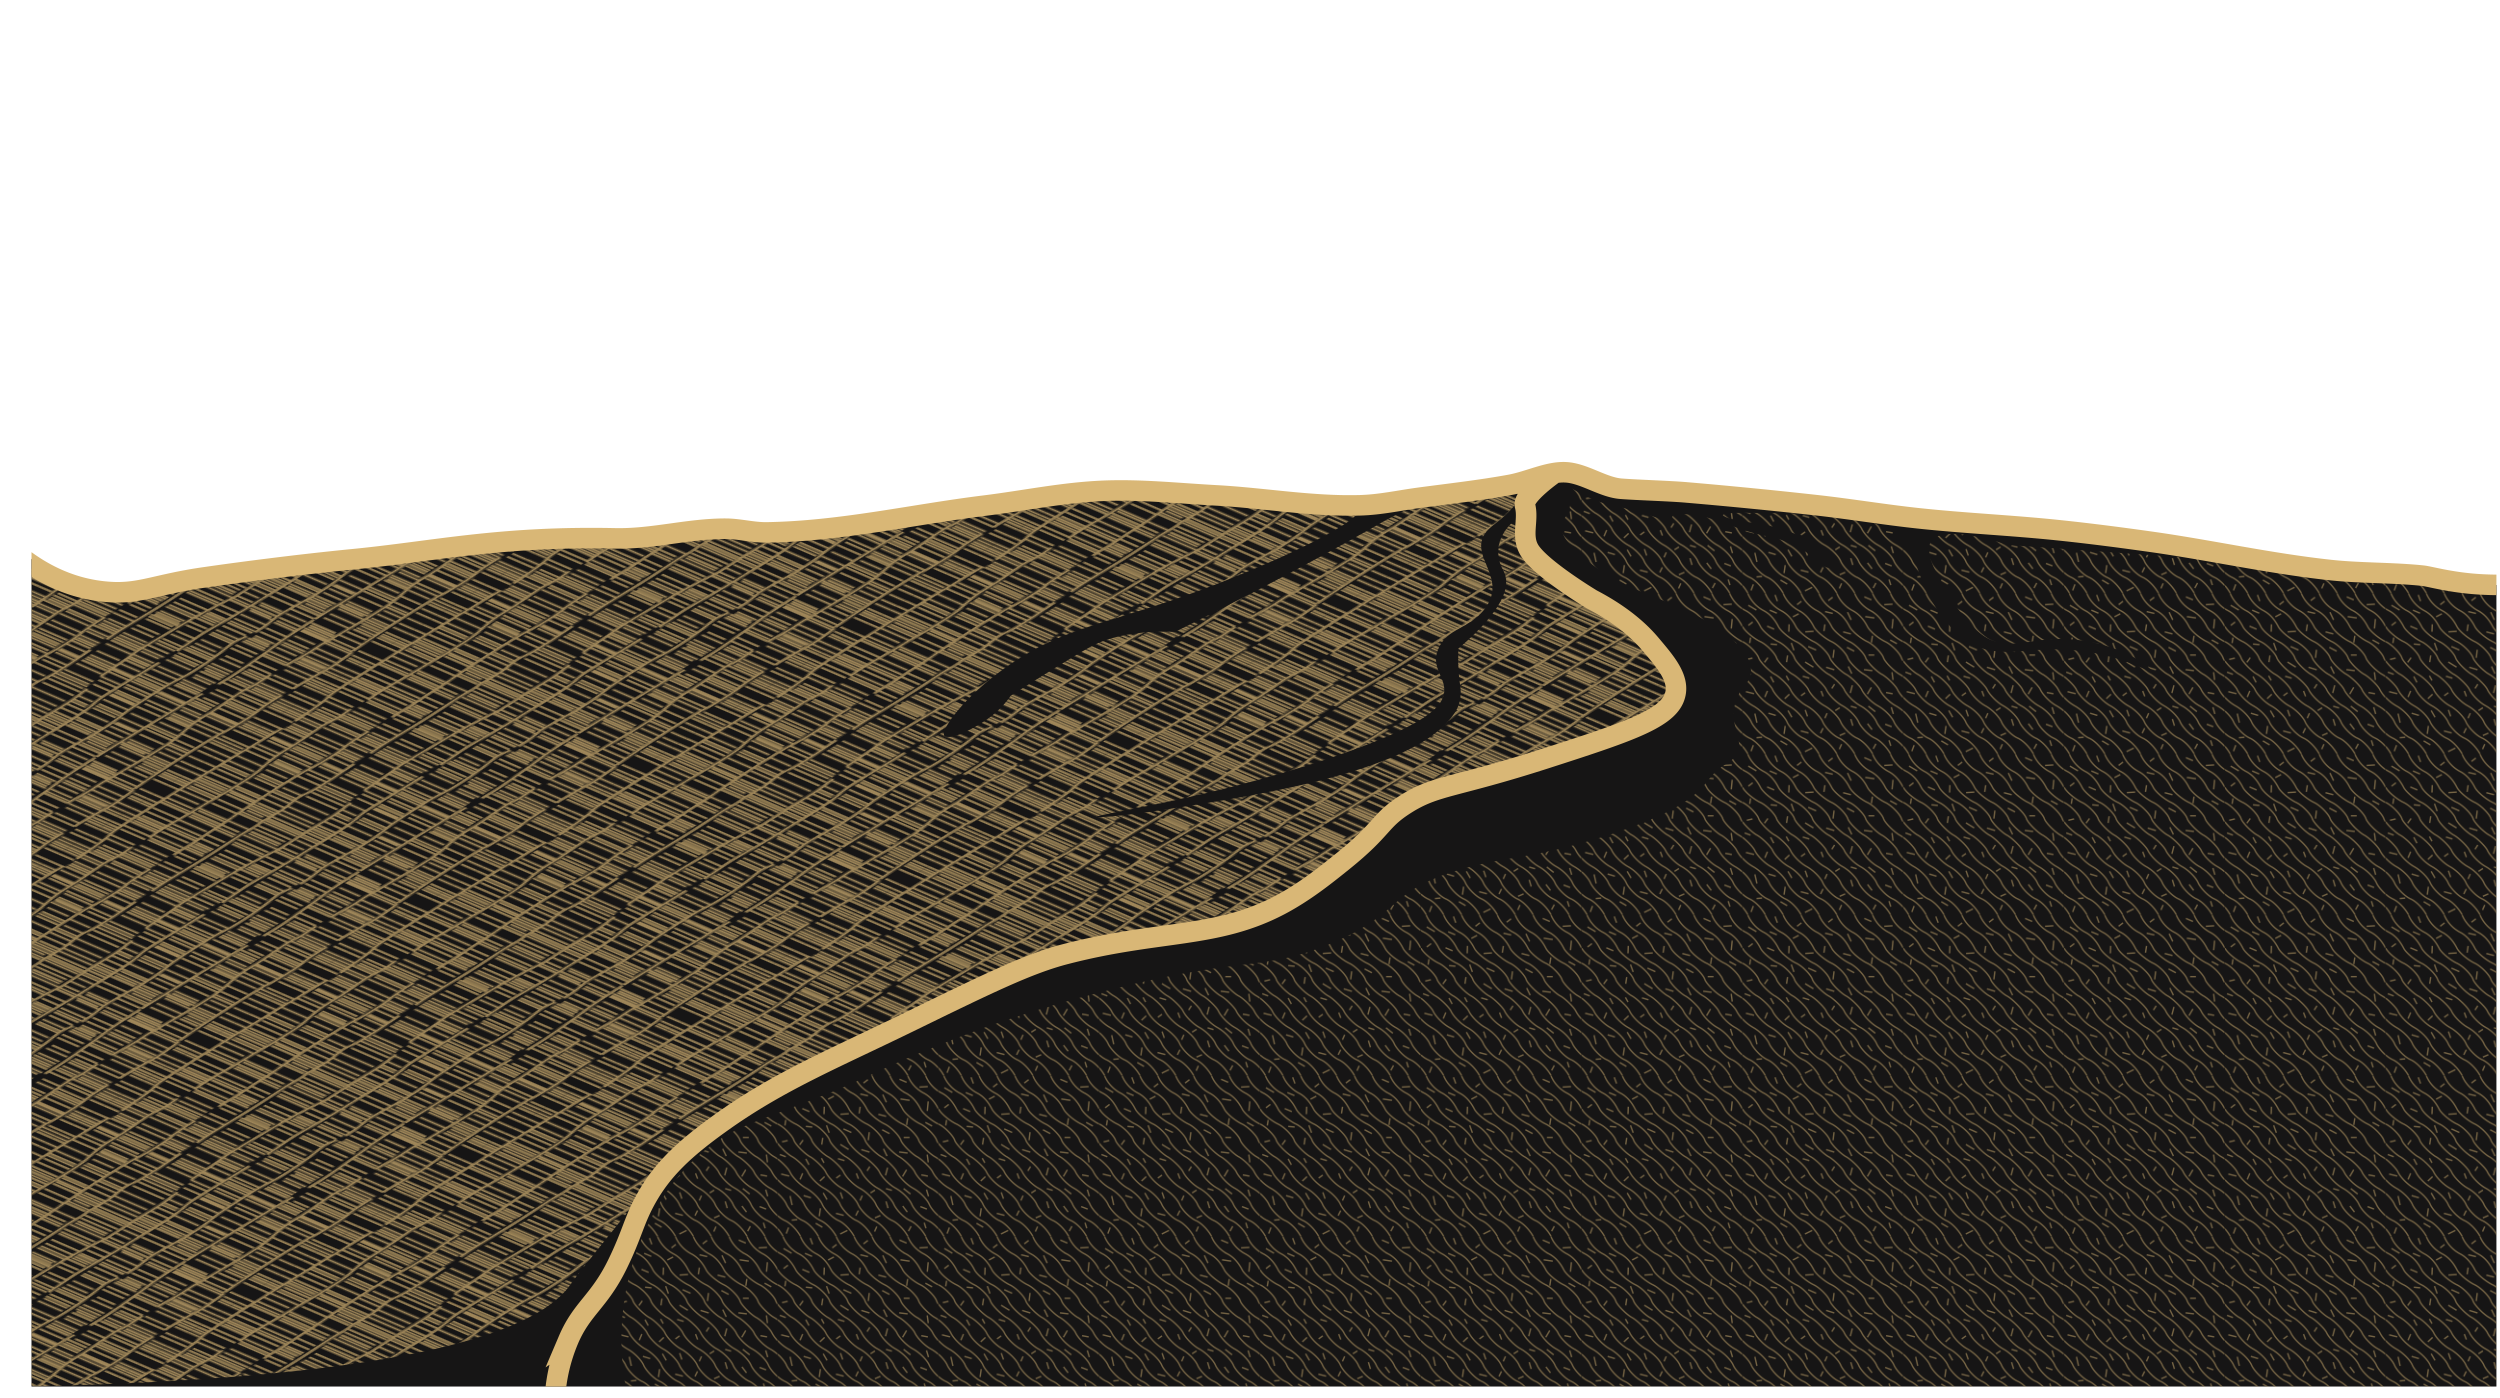 <svg xmlns="http://www.w3.org/2000/svg" xmlns:xlink="http://www.w3.org/1999/xlink" viewBox="0 0 1947.31 1089.1"><defs><style>.a,.b,.c,.h{fill:none;}.b,.c,.h{stroke:#d9b776;}.b,.c{stroke-miterlimit:11.34;}.b{stroke-width:1.7px;}.c{stroke-width:1.42px;}.d{clip-path:url(#a);}.e{fill:#161515;}.f{opacity:0.5;fill:url(#b);}.g{opacity:0.7;fill:url(#c);}.h{stroke-miterlimit:10;stroke-width:16px;}</style><clipPath id="a"><rect class="a" x="24.53" width="1920" height="1080"/></clipPath><pattern id="b" width="166.82" height="166.82" patternTransform="translate(981.59 712.94) scale(0.75)" patternUnits="userSpaceOnUse" viewBox="0 0 166.82 166.82"><rect class="a" width="166.82" height="166.82"/><path class="c" d="M5.54,0a36.2,36.2,0,0,0,16.2,17.54C30.51,22,35.06,29.93,37.33,34.3c2.53,4.87,11.79,12.38,18.42,15.49S71,61.87,72.51,66.55,84.2,81,89.27,83.7s14.42,11.69,16.37,16,9,12.48,16.76,16.76,14.81,12.09,16.76,16.76,9.74,13.65,16.76,16.76c3.76,1.68,7.67,5,10.9,8.7M23.66,0a36.25,36.25,0,0,0,16.2,17.54C48.63,22,53.18,29.93,55.45,34.3,58,39.17,67.24,46.68,73.87,49.79s15.2,12.08,16.76,16.76S102.32,81,107.39,83.7s14.42,11.69,16.37,16,9,12.48,16.76,16.76,14.81,12.09,16.76,16.76c1.28,3.08,5.09,8,9.54,11.91m0-23.15a44.05,44.05,0,0,0-7.73-5.52c-7.79-4.28-14.81-12.47-16.75-16.76S131,86.43,126,83.7,110.76,71.23,109.2,66.55,99.07,52.91,92.44,49.79,76.56,39.17,74,34.3C71.75,29.93,67.21,22,58.44,17.54A36.15,36.15,0,0,1,42.24,0M60.81,0A36.2,36.2,0,0,0,77,17.54C85.78,22,90.33,29.93,92.6,34.3c2.54,4.87,11.79,12.38,18.42,15.49s15.2,12.08,16.76,16.76S139.47,81,144.54,83.7s14.42,11.69,16.37,16a33.67,33.67,0,0,0,5.91,8.09m0-21.58a29.27,29.27,0,0,0-3.7-2.49c-5.07-2.73-15.21-12.47-16.76-17.15s-10.14-13.64-16.77-16.76S113.71,39.17,111.18,34.3C108.9,29.93,104.36,22,95.59,17.54A36.15,36.15,0,0,1,79.39,0m87.43,69.92a14,14,0,0,1-1.89-3.37c-1.56-4.68-10.13-13.64-16.76-16.76S132.29,39.17,129.75,34.3c-2.27-4.37-6.82-12.28-15.59-16.76A36.25,36.25,0,0,1,98,0m68.86,49.83-.07,0c-6.63-3.11-15.88-10.62-18.42-15.49-2.27-4.37-6.82-12.28-15.59-16.76A36.2,36.2,0,0,1,116.54,0m50.28,34.13c-2.3-4.4-6.84-12.16-15.5-16.59A36.22,36.22,0,0,1,135.11,0m31.71,15.74A36.55,36.55,0,0,1,153.69,0M0,158.66a42.08,42.08,0,0,1,5.69,8.16M0,145.11A29.59,29.59,0,0,0,7.22,150c6.52,2.9,13.46,10.76,16.59,16.86m18.58,0c-3.14-6.1-10.08-14-16.59-16.86C18.78,146.84,11,137.88,9,133.2c-1.26-3-4.66-7.39-9-11.24m0-14.19a45.76,45.76,0,0,0,10.85,8.67c7.79,4.29,14.81,12.09,16.76,16.76S37.35,146.85,44.37,150c6.52,2.9,13.45,10.76,16.59,16.86m18.58,0c-3.14-6.1-10.08-14-16.59-16.86-7-3.11-14.82-12.08-16.77-16.76s-9-12.47-16.75-16.76S14.62,104,12.67,99.68C11.13,96.31,5,90,0,86.19M0,69.92c3.57,5,10.83,11.61,14.87,13.78,5.07,2.73,14.42,11.69,16.37,16s9,12.48,16.76,16.76,14.81,12.09,16.76,16.76S74.51,146.85,81.52,150c6.52,2.9,13.46,10.76,16.6,16.86M0,49.83C6.62,53,15.13,61.89,16.69,66.55S28.38,81,33.45,83.7s14.42,11.69,16.37,16,9,12.48,16.76,16.76,14.81,12.09,16.76,16.76S93.08,146.85,100.1,150c6.52,2.9,13.46,10.76,16.59,16.86M0,34.13l.09.17C2.62,39.17,11.88,46.68,18.5,49.79S33.7,61.87,35.26,66.55,47,81,52,83.7s14.42,11.69,16.37,16,9,12.48,16.76,16.76S100,128.53,101.91,133.2s9.75,13.65,16.76,16.76c6.52,2.9,13.46,10.76,16.6,16.86M0,15.74a32.42,32.42,0,0,0,3.07,1.8C11.84,22,16.39,29.93,18.66,34.3c2.53,4.87,11.79,12.38,18.42,15.49s15.2,12.09,16.76,16.76S65.53,81,70.6,83.7,85,95.4,87,99.68s9,12.48,16.76,16.76,14.81,12.09,16.76,16.76,9.74,13.64,16.76,16.76c6.52,2.9,13.46,10.76,16.59,16.86M35.59,20.26l-7.37-3.15M25.47,33.74l7.37,3.16m15.47-5.08L48,39.54M68.17,54.87l8.24,3.68M86.77,76.39,95.28,79m-26,8.76-6.82-2m49.42,17.42L114,95.13m23.83,27.38-7.18-5.67m17.42,18.72,6.78,2.58M33.72,1.26l2.42,6.51M52.28,24l6-3.12m6.8,18.76,8.66-.53M35.83,52.9l-6.7-.61M94,66.64l1-8.42m14.79,17.34,3.65,7.5m16.15,21.23,4.13-7M92.68,98.44,95.56,94m-39-82.6,4.55-3.51m47.28,47.84,7.6,4M64.94,71l8.6,5.27M84.47,38.88l1.06-7m40.54,47,8.77,1.06M149,102.64l6.88,1.27m-1.44,14,2.1,7M6,32.92l4.56-3.5M45.65,71.14l1.05-7M81.57,101l2.14,5.61m30.78,30.56-2.11-7M5.94,12.07,14.35,17m98,99.88,6.17,1.81M129.76,135l4.74,6.19m1.16,19.91,2.84-5.19m13.58-3.61,1.83,5.77M96.28,121.38l4.66-2.94M50.56,51.14l2.81,7.72M126.42,3.3l7.37,3.16m21.48,29.77.94-9.92m-28.8-2.5,9.48,1.38m10.24-13.75,8.66-.53M109,19.22l3.78,8m40.49,20.89,7,3.8M89,7.23l4.56-3.5m40.24,47,1.05-7m20.36,37.81,1.05,8.06m-70.57-71,8,1.89m37.09,43.23h6.08M60.4,142.55l8.07,2.11M20.23,149.1l-5.75.52m-11-47.87,8.42,2.1m48.79,2.09,4.3-3.09M12.78,124.51,14.89,134M64.8,164l7.49-3.66M46.35,157l-7-4.13M51.16,128.3l-4-6.94M29.07,86l3.31,6.15M22.71,71.38l3.58-4.91M7.39,51.35,8.3,45.6m14.82,61.74,2.7-6.38M48,90.09l-2.66-4.82M43.77,109l4.85-4.58m35,35.23L81,144.93M67.39,127.41l-2.31-6.69m-22,24.92,1.18-8.31m56.58,9.95,5.72-2.45M8.8,163.59l2.4-6.31M2.12,81.46l6.16,2.31m2-16.83L4.4,68.34m22.48,55.79,7.56,2.28m51,2.89,2.31-5.19M104.43,39.7l8.07,2.1m-12,119.69,2.31-5.2"/></pattern><pattern id="c" width="184.94" height="184.93" patternTransform="matrix(0.92, -0.58, 1.11, 0.48, 539.21, 791.21)" patternUnits="userSpaceOnUse" viewBox="0 0 184.94 184.93"><rect class="a" width="184.94" height="184.93"/><path class="b" d="M127.32,173c7.46.12,19.94,1,24,1.34,5.1.43,14-.42,21.26-.85M122.85,173c1-.09,2.59-.1,4.47-.07M134.46,7.4c3.84-.22,8.86-.33,14.12-.38m-24,1.69c1.47-.2,2.77-.41,3.81-.66a42.21,42.21,0,0,1,6.08-.65m-9.89,1.31c-8.74,1.15-23.53,1.47-26.8,1.47M148.58,7c5.43,0,11.12,0,16,0m5.67,0,5.53.08M164.59,7c2.06,0,4,0,5.67.06m14.67.16c-3,0-5.44,0-7.18,0l-2,0m-29.51,19c2.56-.05,5.58-.07,8.84,0m-8.84,0c-2.84.06-5.1.14-6.42.14m20.07.05c7.42.37,14,.74,15.11.8m-19.92-1c1.27,0,2.56.08,3.87.14l.94.05m15.11.8h.16c3,.08,6.26.21,9.73.35m-14.3,20.33c-3-.06-7-.06-11.21.16-8.08.42-20.41-.43-25.09,0m50.6-.49c-3.65.14-7,.31-9.74.49,0,0-1.79-.1-4.56-.16m14.3,15.19c-3.27-.07-7.3-.32-10.59-.57,0,0-24.7.85-37.88.42-4.42-.14-9.6-.29-14.73-.38m-23.54.38c3.39-.57,13.37-.57,23.54-.38M66.6,84.85c3-.42,17.33-.47,26.69-1.32s30.41.63,45.29,1c2,.06,4,.16,6.18.29m0,0,2.55.17m0,0c9.65.7,19.84,1.92,24.81,2.54m11.2.59c-2.07,0-4,0-5.53,0m-5.67-.55,2.26.3m3.41.25c-1,0-1.9-.07-2.59-.14l-.81-.11m10.54.27-1.61,0M113.07,99.89c3-.42,12.76-.42,17.43-.85s17.44.43,24.67.85,21.73.85,21.73.85a77.21,77.21,0,0,1,8,0m0,35.38c-3,0-5.44-.06-7.18-.06,0,0-15.35,0-25.13.86s-25.09,1.7-34.44,2.12-14.89-.42-17.44,0m75.48,17,5.52.18m0,0,3.19.14m-12.12-.55a84.23,84.23,0,0,0-11.27-.23c-4.67.43-20.83-1.27-23-.85m37.63,1.31-1,0s-.95-.09-2.39-.2m.83,17.21c3.17-.21,7-.39,11.29-.55m-30.19-52.6H162c3,0,12.38-1.28,12.38-1.28a105.41,105.41,0,0,1,10.58.23m-115-110L63,8.68M21.65,7.61c14.64.27,29.94.63,35.3.87,1.82.07,3.87.14,6,.2m15.86.42A85.61,85.61,0,0,1,88,9.75m-18.07-.9c3.09.07,6.16.15,8.93.25M12.3,7.43l9.35.17M0,7.26c3,0,6.46.08,10.21.14m2.12,0-2.13,0M126.68,25.48c-5.15,0-10.31.74-16.5-.19M20.55,28.36c-6.91-.21-14.07-.55-20.58-.83m103.41-2.88a33.27,33.27,0,0,1,5.44.41l1.36.23M20.55,28.36c10.53.31,20.47.31,26.62-.75,12.33-2.13,17-2.55,27.21-2.13,8.09.34,20.72-.93,29-.83M0,47.53c22-.87,56.55-1,64.2.06.68.1,1.39.19,2.14.27m48.89-.27c-2.55-.42-16.16-.42-20.84.43-4.32.79-18.82.84-28-.16m-36,14.86c-1.81.23-4,.46-6.74.61-8.08.42-15.95-.85-18.5-.43a33.07,33.07,0,0,1-5.1.15m84.19-.15c-17.86.85-31.89,1.27-41.25-.42-5.32-1-7.77-.37-12.6.24M50.44,87.3a115.13,115.13,0,0,1-13.68,1.13m-18.7-.34,2.26.09M15.58,88l2.48.08m34.06-1-1.68.26M36.76,88.43c-3,.08-6,.06-8.71,0m0,0c-2.78-.06-5.38-.16-7.73-.25M0,88.15C4.4,88.1,9.39,88,13.58,88l2,0M97.77,99.89c-9.54,0-27.34-.78-39.89-.89m0,0A89.6,89.6,0,0,0,45,99.47c-6.8,1.27-11.48,1.7-25.51,1.7-2.26,0-4.38,0-6.37-.06m-3-.07c-3.95-.1-7.31-.23-10.15-.33m13.19.4-3-.07M.84,136.1l4.11.06m58.81,1.37c9.25.24,20.19.38,24.23,1.05M7.28,136.19l-2.33,0m58.81,1.37-3.61-.1M7.28,136.19c17.36.26,42.48.81,49.67,1.12l3.2.12M44.62,156.8q1.37-.15,2.55-.36c9.25-1.59,14.2-2.23,20.41-2.27m-23,2.63C33.83,158,15.14,157,0,156.37m67.61-2.2c2.06,0,4.26,0,6.8.15,10.2.42,27.64-1.7,34.44-.43s12.33.43,17.86.43m-24.87,18.06c1.5,0,3-.06,4.46-.06m-4.46.06a68.58,68.58,0,0,0-9,.65c-4.68.85-21.26.85-30.19-.43-7.48-1.07-40.59-.94-62.65-.13m106.3-.15a68.71,68.71,0,0,1,7.37.28m-40.1-54.36,2.34,0m67.61-.21c-3.1-.58-5-.64-14.26.55-13.18,1.7-31,1.7-39.12.43a61.92,61.92,0,0,0-6.29-.53m-63.27,1.72c1.19,0,2.28.08,3.23.08A156.85,156.85,0,0,0,44.62,119c4.2-.53,17.47-.89,28.92-.79m75.25.79c-2.43-.39-4-.73-5.3-1M20.55,120.22C14.92,120,7,119.25,0,118.84m75.91-.58c1.7,0,3.35.07,4.89.12m0,0c1.07,0,2.09.07,3,.12m-76,66.43v-10.8m-4.68,10.8V174.35m7,10.58v-10.8m2.13,10.8v-11m2.77,11v-11m59.31,11V175.2m2.34,9.73v-9.31m2.13,9.31v-9.52m2.76,9.52v-9.52m-60,9.52v-11m5.18,11V173.71m6.94,11.22V173.71m87.6,11.22V175m8,10V174.77m2.84,10.16V174.28M117,184.93V174.77m-6.45,10.16V174.35M146,184.93V174.85m-6.18,10.08V174.64m-2.93,10.29v-10.5m-2.45,10.5V173.79m17.94,11.14v-9.65m5,9.65v-9.65m-8.86,9.65v-9.86m-78.66,9.86V175.2m30.4,9.73V174.35m2.33,10.58v-10.8m2.13,10.8v-10.8m2.77,10.8V174.35M56,139.21v14.9m1.87-14.47v14.68m2.42,0V139.21m-9.73.21v14.69m17-14.26v14.32m0,.15v-.15m-5.11-.63V139.07m24.45,45.86v-9.52m8.93,9.52V174.56m74.41,10.37v-9.52m5.53,9.52V175M5.29,156.44V138.83m5.17,17.4v-17.4M21.6,156V136.91m-1.87,17.62V137.76M17.4,156.23v-17.4m27.22,18v-.07m.8,0V137.72m-5.27,18.93V137.93m-6.23,17.94V139.11M26.48,155V138.26m-2.63,17.19V138.68m149.61-.84v17.41m2-17.94v17.52m-3.56-17v17.41m9.92-18v16.77m-2.19-15.92V154.9m-1.92-16.49v16.77M42.91,156.87V137.51m124,47.42v-9.1m-71-23V141.26m8,11.36V139.35M91.53,152.62V140.84m-6.45,11.35V141.47m35.43,12.21v-13m-2.26,12.76V140.78m-4.89,12.47V140.92m-3,12.12V140.71M108,152.62V140.28m18.92,13.83V138.75m5,15.36V138.82m-8.85,15.07V141.34M74.8,152.19V139m2.34,13V139.21M79.27,152V139.42M82,152.19V139M70.34,152.4V139.21m74.41-.67v14.71m5.53-14.63v14.21m-8.93-14.43v15.28m-2.27-15.2v15.41m21-15.35v14.71m5.52-14.63v14.21m-8.93-14.43v15.28m-2.26-15.2v15.41m10.2,31v-8.88M7.84,0V7.24M3.16,0V7.24m7,.16V0m0,7.43v0m2.13,0v.22M12.3,0V7.44M15.07,0V7.24M74.38,0V8.73M76.72,0v9m2.13.21V9.1m0-9.13V9.1M81.61,0V8.73m-60-1.07V7.6m0-7.63V7.6M26.83,0V7.66M41.21,0V7.66M54.53,0V7.88M46.32,0V8.09M52,0V7.88M33.77,0V7.66M61,0V8.51M121.37,0V8.73m8-8.76V6.81M132.21,0V6.32M117,0V8.3M110.59,0v9M146,0V6.39M139.84,0V6.46M136.91,0V6.6m-2.45,1.06V7.4m0-7.43V7.4M152.4,0V6.39m5-6.42V6.46M148.58,7h0m0-7V7M69.92,0V8.85m0,.09V8.85M100.32,0V9.58M102.65,0V9.79M104.78,0V10m2.77-10V9.58M86.92,0V9.36M95.85,0V9.79M170.26,0V7.08m0,0v.09m5.53,0v.07m0-7.27V7.16M57.71,0V7m-16.5,177.9V173.75m13.32,11.18V173.11m-8.21,11.82v-11.4M52,184.93V173.32m9,11.61V174.39m-3.28,10.54V172.47M166.86,0V7M164.59,0V7m0,.07V7M6.57,63.88V86.8m-4.67,0V64.09m7-.21V87M11,63.66V87.23M13.8,63.67V86.8m59.32-3.41V65.92m2.34,17.69V66.35m2.12,17.47V66.14m2.77,17.25V66.14m-58-2.47V86.25m5.18-22.8v22.8M41.91,64.43V86.25m11.78-22V85.91M47,64.22V86.67M50.72,64V85.48m-16.25-23V86.25M59.72,65.07V85.14m60.38-3.7V65.71m8-.21v17M130.94,65V82M115.78,81V65.5m-6.45,16.15V65.07M144.76,85v-.1m0,0V65.58m-5.33.64V83m-2.35-17.59V82.17M135,66V83.1M133.2,64.52V83.31M151.14,66V85m5-19V85m-8.86,0V65.79m0,19.82V85M68.65,83.6V65.92m30.4,16.36V65.07m2.34,17.43V64.86m2.13,17.85V64.86m2.76,17.42V65.07M54.75,28V45.81M57.26,28.4V46M59,28V46M49.31,30.15V44.83m17,3V48m0-20.34V47.86m-5.1-20v17.4M85.66,82.07V66.14M94.59,82.5V65.28M169,64.18V85.75m5.53-22v24M56.24,64.86V85.35M4,29.55V47.17M9.2,29.55V47m9.49-17.4V47m1.86-19.32v.73m0,18.38V28.36m-4.41,1.19V47m28-16.55V46.61m-5.27-16V46.4M32.65,29.83V46.6M26.06,29V45.75M23.87,29.83V46.6M175,47.72V27.18m0-.52v.52m-2.3,20.11V28.57m-2.11,19.36v-.07m0-19.29V47.86M180.55,28V46.73m-2.2.85V28.85M41.65,30.19V46.61m124,18v21m-71-58.52V47.47m8-21.32V46.28M90.27,26.66v20.6m-6.45-20V46.83m35.43-20.3V47.34M117,47.13V26.61m-2.48.06V47.13m-5.45-20.6V46.7m-2.34-.42V27.09m18.92,19.7V27.51m5,19.28V27.59m-8.86,20V27.17m-48.26-.38v20M75.88,27V46.62M78,27.21V46.62m2.76-19.83v20M69.08,27V46.07m74.41.85V27.31M149,46.49V27.39m-8.92,20V27.17m-2.27.07V47.55m21-.63V27.31m5.53.08v19.1m-8.93.85V27.17m-2.26,20.38V27.24M54.75,117.48V100.64m1.66,16.63V100.64M59,117.7V100.64m-9.73,17.83V100.85m17,16.85V101.27m-5.1,15.65V100.49M4,118.85V102.21m5.18,0v16.42m11.35,1.75v-.16m0-18v18m-2.29-1.59V102.84m-2.12,15.79V102.21m28,16.08V102.08m-5.27,16V102.29m-6.24,16V101.51m-6.59,17.88V101.64m-2.19,18.6V102.49M175,118.42V101.27m-2.51,15.67V102.12m-1.9,16.51V103.18m9.92-.56v14.81m-2.2.85V103.47M41.65,118.29V101.86m52.94,17.29V101.7m8,16.26V100.77M90.27,118.94V101.28m-6.45-.34V118.5m0,0h0m35.43-17.35V119M117,101.22v17.59m-4.89-.21V101.36m-3,17V101.15M106.71,118V101.7m18.92.43v14.38m5-14.31v14.31m-8.86-14.72v17.44m-48.26-.72v-.27m0-17.82v17.82m2.34,0V100.64m0,17.66v0M78,100.85V118.3m2.76.21v-.13m0,0v-18M69.08,117.74v-17.1m74.41,17.41V101.93m0,16.66v-.54m5.52.12V102m-8.92-.21v15.27m-2.27-15.2v15.41m21,2.31V101.93m5.53,17.22V102m-8.93,17V101.79m-2.26,17.44V101.86m10.2-37V85.68m19.91-21.5V85.75m-3.4-21.15v21m-2.27-20.79V85.68M18.52,64.3V86.88m68,85.57V154.62m2.27,17.9V154.47M91,172.66V155m2.77,17.62v-18M82,172.45V154.83m17,16.85V155.25M37.55,170.87V158.14m4.37,12.52V158.14m14.39,12.52V156.19M65,172.4V154.28M61.41,172.4V155.63M26.48,171.29V158.78m8.71,12.3V157.85m-3.61,13.23V159.21m17.29,11.45V156.19m27.21,17.06V155.08m-4.46,18V155.29m2.76,18V154.87m52.94,18.26V173m0-17.28V173m8,0V156.71M123,155.26v17.66m-6.45-.43V155.9m34.37,17.31V156.32m-1.73,16.47V156.25m-2.41,16.32V156.32m-2.07,17V156.11m-5.27,16.81V155.68m18.92,17.74V156.11m5,17.32V156.18m-9.84,17V156.75M2.1,171V157.76m16.65,13.35v-13M16.48,170.9V158.21M14,170.9V158.28m-2.41,13.39V159.33m-3,12.13V159.12M6.21,171V158.69M21.3,171.33V158.78m85-4.38v17.92m0,.17v-.17m2.34,0V155.6m2.13,16.68V155.81m2.76,16.68V155.38M101.81,172.7v-.32m0-17.76v17.76m74.4-16.33v-.14m0,16.67V156.05m5.53-.07v.25m0,15.92V156.23M172.81,173V155.82m0,0v0m-2.26,17.44V155.84M85.23,62.19V49.25m2.4,13V49.33M89.7,62.4V49.68M92.47,62.4V49.25m-11.7.22V62.19m17-.76V48.91M36.29,61.59V47.89m4.37,13.49V48.87M55.05,63.34V47.89m8.71,15.23V47.93m-3.61,15.2V49.3M25.21,47.55V63m8.72-1.19V47.59M30.31,48V62.72m0,.06v-.06m17.3-1.34V46.91m27.21,2.81V63M70.35,49.93V62.78m2.77-13.27V63m52.93-2.08V48.37m8,12.33V49.39M121.73,62.66v-.14m0-14.58V62.52m-6.45-.28V49.56m35,11.44V49.29m-2.35,11.28V48.93m-2.41,11.43V49m-2.07,12.12V48.79m-5.28,11.92V48.37m18.92,12.84V48.79m5,12.42V48.86M152.29,61V49.43M17.49,47.88V62.82M15.22,48V62.6M12.74,48V62.6M10.33,49.07V60.43m-3-12.55v14.3M5,47.46V61.75M20,48.52V63m85-.8V48.06m2.34,14V49.25M109.47,62V49.47m2.77,12.76V49m-11.7,13.41V48.28M175,60.36V48.59m5.53,14.29V48.66m-8.93,12.13V48.45M169.28,61V48.52m-81.21-24V10.58m2.4,14V10.65M92.53,24.7V11m2.77-.42V24.7m-11.69-.21V10.79m17,.42V23.72M39.13,26.83V8.23M43.5,26.62V8.23M57.88,25.64V9.21M66.6,24.45V10.23M63,8.68v0m0,16.77V8.68M28.05,27.25V8.87M36.76,27V7.94M33.15,27V9.3M50.44,26.62V9.21M77.65,25.29V11m-4.46,14V11.25m2.76,14V10.83m52.94,14.34V8.71m8,0V25.94M124.57,8.28v.43m0,16.25V8.71m-6.45,3.15V25.51M152.7,7.94V25.81M150.76,8.3V25.81M148.35,8.37V25.6M146.28,8.15v18m0,0v.17M141,7.73V25.94M159.93,8.15V26.38m0,.07v-.07m5-18.16V26.45m-9.84-.26v0m0-17.44v17.4M3.67,27V7.84m16.65.39V27.07M18.06,8.3V26.86M15.58,8.37V26.86M13.16,9.42V27.63m-3-.22V9.2M7.78,27V8.78M22.87,27.29V8.86m85,1.5V24.53m2.34.76h0m0-13.75V25.29m2.13-13.52V25.3m2.76-14V25.51M103.38,10.58V24.65m0,.1v-.1m74.41,1V8m5.53,17.22V8m-8.94-.21V26M172.12,7.88V26.23M85.23,136.81V120.93m2.06,16.16V121m2.41,16V121.36M92.47,137V120.93m-11.7,15.88V120.17m17,15.87V123.53M35.49,136.21V121.53M40.66,136V120.55M55.05,136V119.57m8.71,18V119.61m0,17.92v.21m-3.61,0v-.31m0-16.46v16.46m-34.94-2.75V122.17m8.72,13.27V121.23m-3.62,14.21V121.61M47.61,136V121.53m27.21,16.08V119.44m-4.47,18V119.65m2.77-.42v18.38m52.93-2.08V123m8,12.34V120.09m-12.33,17.19V122.56m-6.45,14.29V122.22m34.59,12.12v-12m-1.94,12.85V120.61M145.52,135v-14.3m-2.07,15.07V120.47m-5.28,14.85V120.05m18.92,15.78V121.45m5,14.38V121.52m-9.83,14.09V122.09m-134.8,12.4v-14m-2.27,13.74V120.61m-2.48,13.67v-13.6m-2.41,14.37V121.73m-3,15.06v-.6m0-15.65v15.65M5,136.37v-.21m0,0v-16M20,134.71V121.18m85,15.67V122.68m2.34,14V123.87m2.12,12.77V122.13m2.77,14.72V121.7m-11.7,15.37V122.89M175,135V120.27m5.53,14.28V120.34m-8.93,15.06V121.11m-2.27,14.51V121.18m-81.21-37V98.13m2.4-13.85V98.2m1.91-13.7V98.62m2.92-14.4V98.34M83.61,84.42V98.13m17-.77V84.85M39.13,98.51V88.72m4.37,9.57V88.72M57.88,99.27V99m0,0V86.76M66.6,98.08V84.85M63,86.21V99.06M28.05,88.43v12.46m0-12.51v.05m8.71,0V98.72m0-10.29h0m-3.61,12.25V88.81M50.44,87.3v11m0-11.52v.53m27.21-2.62V98.93m-4.46-14V98.72M76,84.46V98.93m52.94-.12V86.26m8,11.36V86.31M124.57,98.6V85.84m-6.45,13.31V85.49m35,13.19V87m-2.35,11.5V86.83m-2.2,10.92V86.39m-2.49,11.7V85.75M141,97.62V85.28m18.92,14.81V87.66m5,12.43V87.74m-9.84,11.15V87.32m-151.45,2v11.32M20.32,88.18v12.53m0-13v.45m-2.26-.37v.28m0,0V100.5m-2.48,0V88m0-.13V88m-2.42,13.1v.15m0-12.33v12.18m-3-.06h0m0-12.32V101M7.78,88.29v12.34m15.09.29V88.37m85,9.8V84m4.47,1.41V98.94m2.76.21V85m-11.69,13.4V84.21m74.41,15V88.13m0,0v-.67m5.53.08v.63m0,10.64V88.17m-8.94,11.49V87.88m0,0v-.56m-2.26.26v-.19m0,12.48V87.58M.83,135.47v-16"/></pattern><symbol id="d" viewBox="0 0 1947.31 1089.11"><g class="d"><path class="e" d="M1944.62,1080H23.83V434.48c7.24,8.19,20.83,19.94,44.76,24.34,23.21,4.28,43-.78,77.81-6.91,41.18-7.25,84.53-10.58,126.69-16.11C376.37,422.27,386,421.87,395.84,421.71c21.51-.35,46.24.45,83.43-2.35,32.1-2.42,43.73-3.67,43.73-3.67,22.28-2.4,28.07-3.85,42-3.87,17.6,0,18.42,2.6,36.8,2.79,10.49.11,22.42-.39,51.34-4,29.23-3.65,47.79-6.89,47.79-6.89,76.16-13.27,114.24-19.91,154.32-21.19,33.57-1.07,61.36,1.42,110,5.8,42.25,3.8,60.62,7.33,94.27,5.27,24.47-1.5,47.15-5.36,64.11-8.24,36.13-6.14,54.2-9.22,62.78-12,6.28-2,13.86-4.88,24.73-4.91,3.6,0,9.87.28,28.54,5.13,14.19,3.69,17.54,5.33,24.22,7.06,17.19,4.45,31.27,2.95,49.85,3,9.5,0,28.64,2.09,66.92,6.26,53.19,5.8,59.45,7.68,114.34,14,38.52,4.41,69,7.32,76.37,8,56.35,5.35,55.88,4,84.88,7.54,42,5.09,79.3,12.28,92.14,14.77,29.5,5.74,37.52,8.32,59.41,10.65,19.66,2.09,36.1,3.85,57.45,3.44,8.54-.16,13.37-.58,21.93.17,14.4,1.26,19.84,4.14,35.2,6a174.83,174.83,0,0,0,22.24,1.2"/><path class="f" d="M487.35,1080c-3.56-19.82-8.82-65.25,12.51-115.16,8-18.75,22-47.74,51.4-70.61,22.15-17.22,38-20.23,90.25-41.09,39.57-15.79,38.29-18.39,94.14-40.79,57.24-23,108.26-36.09,130.16-41.65,103.27-26.22,117.47-14,168.81-34.94,59.37-24.18,44.58-42.19,105.75-59.29,34.44-9.63,52-7.53,103.73-23.3,42.52-13,59.66-23.24,64.42-26.19,19.89-12.35,19.53-18.5,29.07-26.88,4.47-3.92,7.53-5.32,10.23-7.28,16.89-12.32-3.75-25.07,4.82-48.18,4.37-11.78,11.25-12.54,11.19-22.23-.07-10.65-8.43-19.26-17.29-26.47-36.21-29.51-73.89-30.07-109.82-58.77-8.41-6.71-25.75-20.91-18.82-32.29,1.33-2.18,4.35-5.57,4.94-10.91.92-8.4-5-13.73-2.39-14.5,2.86-.84,9.17,5.57,25.42,11.38,8.82,3.15,9.38,2.13,26.44,6.88,18.34,5.11,29.16,9.49,31.52,8.21,1.17-.63-2.51-2.5-1-4,1.81-1.78,9.35-1.42,11.19-1.33,16.14.78,28.19,7,45.76,12.71,17.9,5.83,17.38,3.31,29.17,7.77,25.13,9.52,30.22,22,35.91,21.08,4-.68,4.9-7.49.51-12.7-2-2.39-4.87-4.15-10.77-6.83-5.6-2.56-30.81-14-51.77-15.67a81.73,81.73,0,0,1-13.22-2.39c-1.35-.36-8.09-2.18-7.63-3.44.7-1.87,17.11-1.7,20.84-1.66,47.3.49,81.43.76,104.37,11,33.61,15,17.21,39.64,54.27,80.14,4.33,4.73,10.75,11.17,24.08,14.84,19.77,5.46,34.6-.71,62.36.52,41.15,1.81,64.93,17.85,67.12,16.41,2.36-1.56-23.43-21.6-62-24.36-27.08-1.93-37.86,6.27-56.94,2.12-4.47-1-17.56-4.39-34.43-31.3-14.21-22.67-28.23-45-11.73-51.37,3.27-1.25,16.16-5.11,54.29,7,127.42,9.18,172.94,12.08,177.41,12,4.64-.07,8.53-.22,15.39-.19,65.72.29,130.22,12.09,130.22,12.09,19.95.8,49.73,1.5,57.45,10.32,6.05,6.92,0,20.47,0,20.47V1080Z"/><path class="g" d="M456,419.17c6.8,0,17.91-.2,31.5-1.06,36.25-2.29,49.49-6.92,77.44-6.29,16.48.37,15,2.05,32.36,2.89,28.62,1.38,50.5-2.31,77.12-7,82.9-14.46,83.14-15.6,104.93-18.49a731.39,731.39,0,0,1,90.5-6.09c74.84-.85,134,7.21,143.5,8.65,2.74.42,8.55,1.38,17,2.19,19.89,1.91,26.38.3,28.36,1.87,4,3.2-14.44,18.75-80.92,46.91-101.41,42.95-136.06,39.71-185.17,71-41.25,26.26-62.65,57.76-56.26,60l.21.06c7.16,1.73,21.49-6.78,26.23-9.59,7-4.14,16.91-11.21,24.4-22.23,11.68-7.42,25.31-16,40.68-25.42,20.52-12.61,27.4-16.54,39.32-19.76,18-4.86,36.1-5.1,48.13-4.59,34.66-17.48,52-26.23,66.54-33.83,35.69-18.64,65.11-34.84,87-47.17,24.56-14.71,48.58-23.62,65.34-29.12,11.57-3.79,43.16-13.27,52.13-8.78,4.67,2.34,1.61,7.66-2.05,13.81-7,11.74-17.68,19.09-21.87,22.5-25.37,20.72,15,38.14-6.44,65.3-12,15.19-28.1,14.07-35.25,29.64s5.91,22.65,4.07,35.3c-1.47,10.13-12.51,24-81.35,48-97.26,33.91-190.29,46.38-189.14,48.35.5.87,19.22-.48,50.84-5.29,75.95-11.57,198.13-30.18,227.78-75.53a25.63,25.63,0,0,0,3.62-7.58,34,34,0,0,0,.77-14.55c-1-5.89-1.77-14.59-1.34-28.08,37.9-32.5,40.46-50.29,35.09-60.62-1.17-2.25-6.28-11-3.05-22,2.56-8.74,10.09-17.81,14.74-17.47s2.09,9.42,7.38,21.07c2.88,6.32,8.51,14.43,43.65,38.77,33,22.85,34.73,20.08,45.17,29.57,12.88,11.72,33.74,30.7,25,49.56-9.41,20.21-51.73,32.73-136.36,57.76-39.39,11.65-53.42,13.82-73.12,24.83-27.76,15.51-24,24.7-48.81,44.47-29.91,23.89-68.14,36.71-94.46,45.53-52.42,17.57-66.79,12.34-121.12,26.47-44.42,11.56-84.52,32.33-162.92,73.42-59.63,31.25-89.44,46.87-105.54,57.88-28.41,19.42-45.84,36.43-58.09,51.59-31.59,39.11-54.72,68-58.51,73.62-24.11,35.58-116.33,73.45-421.22,80.32V439.4c12.92,8,33.75,18.24,63.25,21.83,45.56,5.55,58.57-11.22,150.3-21.15,39.48-4.27,64.77-4.16,123-12.7,14-2.05,26-4,35.42-5.67"/><path class="h" d="M5.41,424.73c17,15.58,44.11,34.6,81.67,36.5,22.53,1.14,35.64-6.26,72.39-11.53,31-4.46,72.83-9.83,113.62-13.9,64.16-6.11,115.29-18.36,206.18-16.44,29,.61,56.73-7.56,85.7-7.54,10.94,0,21.42,3.06,32.36,2.89,58-.95,113-13.88,169.55-20.87,31-3.83,61.15-10.25,92.89-11.55,29.14-1.18,58.35,2,87.41,3.57,37.56,2.05,74.62,8.8,112.33,7.73,15.53-.44,30.27-3.75,45.33-5.79,23.86-3.22,48.08-5.89,71.34-10.15,14.83-2.72,29.66-10.44,43.29-9.78,14.35.69,29,11.75,43.22,12.83s36.83,1.65,51,2.87q51.54,4.41,102.65,10.11c26.37,3,52.17,7.3,78.61,10.11,35.7,3.81,72.17,5.42,107.89,9.15,24.24,2.53,48.27,5.63,72.14,9,47.1,6.63,92.35,16.88,140.13,22.06,23.66,2.56,48.32,1.9,72,4.39,5.76.61,21.78,5.46,45,6.79,5.23.3,9.56.38,12.42.4m-733.49-87.15c.32-.34-25.3,17.52-23.18,25.34,3.11,11.49-3.39,24,3.69,35.15,9.19,14.43,48.4,38,48.4,38,12.69,6.62,31.55,18.08,45.64,34.82,12.13,14.42,24.31,28,18.3,42.35-6.87,16.39-37.89,26.68-99.66,46.59-72.63,23.42-85.66,20.53-109.82,36-20.3,13-16.38,18.41-48.81,44.47-13.53,10.88-29.64,23.81-48.81,33.88-49.7,26.11-93.89,19.23-166.77,38.12-29,7.52-60,22.66-122,52.94-59.44,29-101.21,46-146.43,78.36-29.15,20.84-45.63,36.82-57.88,58.47-9.86,17.41-11.17,28.21-22.77,51.88-14.33,29.25-27.64,34.2-38.12,58.76a137.42,137.42,0,0,0-10.58,45"/></g></symbol></defs><use width="1947.31" height="1089.1" xlink:href="#d"/></svg>